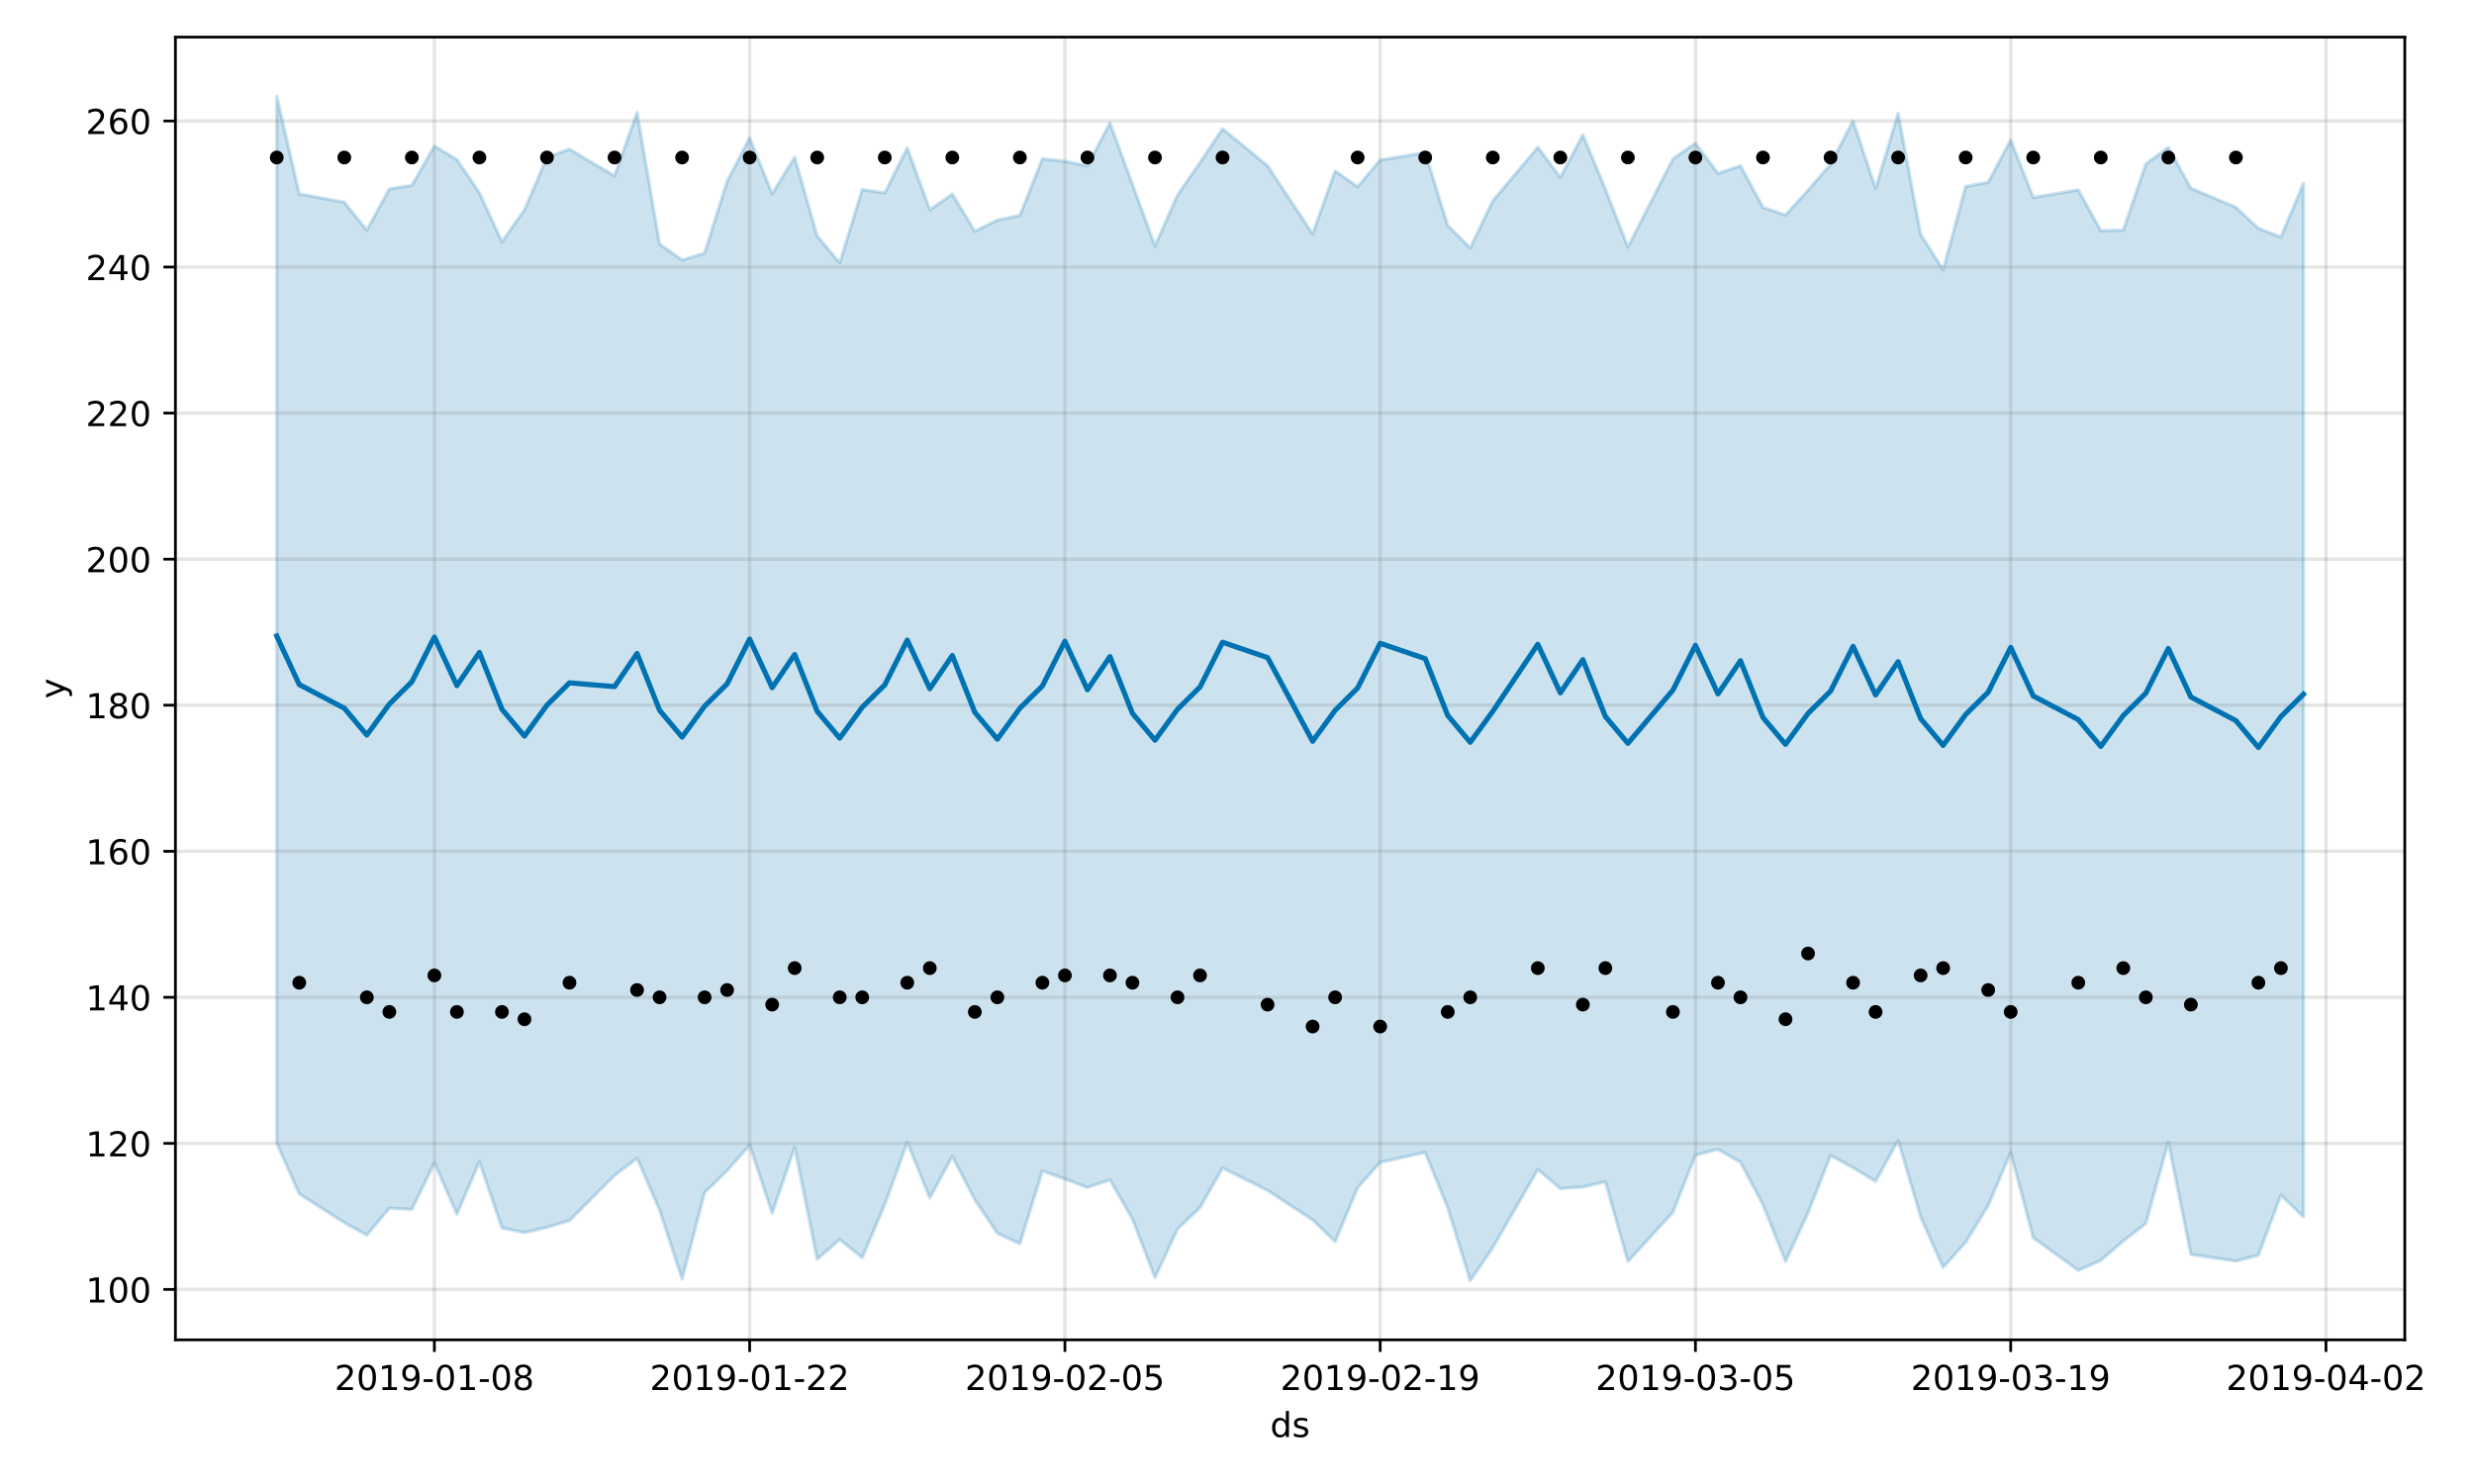 <?xml version="1.0" encoding="utf-8" standalone="no"?>
<!DOCTYPE svg PUBLIC "-//W3C//DTD SVG 1.1//EN"
  "http://www.w3.org/Graphics/SVG/1.1/DTD/svg11.dtd">
<!-- Created with matplotlib (https://matplotlib.org/) -->
<svg height="432pt" version="1.1" viewBox="0 0 720 432" width="720pt" xmlns="http://www.w3.org/2000/svg" xmlns:xlink="http://www.w3.org/1999/xlink">
 <defs>
  <style type="text/css">
*{stroke-linecap:butt;stroke-linejoin:round;}
  </style>
 </defs>
 <g id="figure_1">
  <g id="patch_1">
   <path d="M 0 432 
L 720 432 
L 720 0 
L 0 0 
z
" style="fill:#ffffff;"/>
  </g>
  <g id="axes_1">
   <g id="patch_2">
    <path d="M 51.05 390.04 
L 699.857 390.04 
L 699.857 10.8 
L 51.05 10.8 
z
" style="fill:#ffffff;"/>
   </g>
   <g id="PolyCollection_1">
    <defs>
     <path d="M 80.541 -403.962 
L 80.541 -99.168 
L 87.095 -84.451 
L 100.202 -76.072 
L 106.756 -72.419 
L 113.309 -80.285 
L 119.863 -79.907 
L 126.417 -93.474 
L 132.97 -78.55 
L 139.524 -93.78 
L 146.077 -74.546 
L 152.631 -73.187 
L 159.185 -74.69 
L 165.738 -76.687 
L 178.845 -89.813 
L 185.399 -94.827 
L 191.953 -79.759 
L 198.506 -59.654 
L 205.06 -84.808 
L 211.613 -91.224 
L 218.167 -98.591 
L 224.721 -78.808 
L 231.274 -97.997 
L 237.828 -65.408 
L 244.381 -71.165 
L 250.935 -65.868 
L 257.489 -81.336 
L 264.042 -99.432 
L 270.596 -83.25 
L 277.15 -95.363 
L 283.703 -82.756 
L 290.257 -72.989 
L 296.81 -69.946 
L 303.364 -91.086 
L 309.918 -88.796 
L 316.471 -86.327 
L 323.025 -88.531 
L 329.578 -77.1 
L 336.132 -60.055 
L 342.686 -74.218 
L 349.239 -80.454 
L 355.793 -91.984 
L 368.9 -85.441 
L 382.007 -76.882 
L 388.561 -70.555 
L 395.114 -86.263 
L 401.668 -93.64 
L 414.775 -96.514 
L 421.329 -80.386 
L 427.883 -59.198 
L 434.436 -68.787 
L 447.543 -91.528 
L 454.097 -86.005 
L 460.651 -86.438 
L 467.204 -88.001 
L 473.758 -64.759 
L 486.865 -79.094 
L 493.419 -95.724 
L 499.972 -97.396 
L 506.526 -93.662 
L 513.079 -81.267 
L 519.633 -64.823 
L 526.187 -78.883 
L 532.74 -95.646 
L 539.294 -92.065 
L 545.847 -88.114 
L 552.401 -100.022 
L 558.955 -77.736 
L 565.508 -63.012 
L 572.062 -70.386 
L 578.616 -81.051 
L 585.169 -96.502 
L 591.723 -71.684 
L 604.83 -62.159 
L 611.384 -65.085 
L 617.937 -70.723 
L 624.491 -75.841 
L 631.044 -99.514 
L 637.598 -66.829 
L 650.705 -64.88 
L 657.259 -66.618 
L 663.812 -84.11 
L 670.366 -77.74 
L 670.366 -378.647 
L 670.366 -378.647 
L 663.812 -363.01 
L 657.259 -365.519 
L 650.705 -371.675 
L 637.598 -377.195 
L 631.044 -389.095 
L 624.491 -384.264 
L 617.937 -365.011 
L 611.384 -364.835 
L 604.83 -376.739 
L 591.723 -374.517 
L 585.169 -391.241 
L 578.616 -378.937 
L 572.062 -377.711 
L 565.508 -353.419 
L 558.955 -363.827 
L 552.401 -399.007 
L 545.847 -377.116 
L 539.294 -396.852 
L 532.74 -384.152 
L 526.187 -376.617 
L 519.633 -369.39 
L 513.079 -371.641 
L 506.526 -383.72 
L 499.972 -381.524 
L 493.419 -390.324 
L 486.865 -385.749 
L 473.758 -360.099 
L 467.204 -376.952 
L 460.651 -392.727 
L 454.097 -380.344 
L 447.543 -389.137 
L 434.436 -373.552 
L 427.883 -359.835 
L 421.329 -366.346 
L 414.775 -387.569 
L 401.668 -385.412 
L 395.114 -377.639 
L 388.561 -382.233 
L 382.007 -363.917 
L 368.9 -383.727 
L 355.793 -394.528 
L 349.239 -384.685 
L 342.686 -375.232 
L 336.132 -360.417 
L 329.578 -378.342 
L 323.025 -396.214 
L 316.471 -383.691 
L 309.918 -385.045 
L 303.364 -385.781 
L 296.81 -369.29 
L 290.257 -367.953 
L 283.703 -364.665 
L 277.15 -375.507 
L 270.596 -370.914 
L 264.042 -388.968 
L 257.489 -375.845 
L 250.935 -376.834 
L 244.381 -355.49 
L 237.828 -363.288 
L 231.274 -386.226 
L 224.721 -375.605 
L 218.167 -391.874 
L 211.613 -379.199 
L 205.06 -358.334 
L 198.506 -356.283 
L 191.953 -360.991 
L 185.399 -399.267 
L 178.845 -380.792 
L 165.738 -388.564 
L 159.185 -386.184 
L 152.631 -370.927 
L 146.077 -361.585 
L 139.524 -375.9 
L 132.97 -385.542 
L 126.417 -389.494 
L 119.863 -378.03 
L 113.309 -377.026 
L 106.756 -365.001 
L 100.202 -373.123 
L 87.095 -375.561 
L 80.541 -403.962 
z
" id="m37acd3ebb0" style="stroke:#0072b2;stroke-opacity:0.2;"/>
    </defs>
    <g clip-path="url(#pb5cdceb9f0)">
     <use style="fill:#0072b2;fill-opacity:0.2;stroke:#0072b2;stroke-opacity:0.2;" x="0" xlink:href="#m37acd3ebb0" y="432"/>
    </g>
   </g>
   <g id="matplotlib.axis_1">
    <g id="xtick_1">
     <g id="line2d_1">
      <path clip-path="url(#pb5cdceb9f0)" d="M 126.417 390.04 
L 126.417 10.8 
" style="fill:none;stroke:#808080;stroke-linecap:square;stroke-opacity:0.2;"/>
     </g>
     <g id="line2d_2">
      <defs>
       <path d="M 0 0 
L 0 3.5 
" id="mddc5634200" style="stroke:#000000;stroke-width:0.8;"/>
      </defs>
      <g>
       <use style="stroke:#000000;stroke-width:0.8;" x="126.417" xlink:href="#mddc5634200" y="390.04"/>
      </g>
     </g>
     <g id="text_1">
      <!-- 2019-01-08 -->
      <defs>
       <path d="M 19.188 8.297 
L 53.609 8.297 
L 53.609 0 
L 7.328 0 
L 7.328 8.297 
Q 12.938 14.109 22.625 23.891 
Q 32.328 33.688 34.812 36.531 
Q 39.547 41.844 41.422 45.531 
Q 43.312 49.219 43.312 52.781 
Q 43.312 58.594 39.234 62.25 
Q 35.156 65.922 28.609 65.922 
Q 23.969 65.922 18.812 64.312 
Q 13.672 62.703 7.812 59.422 
L 7.812 69.391 
Q 13.766 71.781 18.938 73 
Q 24.125 74.219 28.422 74.219 
Q 39.75 74.219 46.484 68.547 
Q 53.219 62.891 53.219 53.422 
Q 53.219 48.922 51.531 44.891 
Q 49.859 40.875 45.406 35.406 
Q 44.188 33.984 37.641 27.219 
Q 31.109 20.453 19.188 8.297 
z
" id="DejaVuSans-50"/>
       <path d="M 31.781 66.406 
Q 24.172 66.406 20.328 58.906 
Q 16.5 51.422 16.5 36.375 
Q 16.5 21.391 20.328 13.891 
Q 24.172 6.391 31.781 6.391 
Q 39.453 6.391 43.281 13.891 
Q 47.125 21.391 47.125 36.375 
Q 47.125 51.422 43.281 58.906 
Q 39.453 66.406 31.781 66.406 
z
M 31.781 74.219 
Q 44.047 74.219 50.516 64.516 
Q 56.984 54.828 56.984 36.375 
Q 56.984 17.969 50.516 8.266 
Q 44.047 -1.422 31.781 -1.422 
Q 19.531 -1.422 13.062 8.266 
Q 6.594 17.969 6.594 36.375 
Q 6.594 54.828 13.062 64.516 
Q 19.531 74.219 31.781 74.219 
z
" id="DejaVuSans-48"/>
       <path d="M 12.406 8.297 
L 28.516 8.297 
L 28.516 63.922 
L 10.984 60.406 
L 10.984 69.391 
L 28.422 72.906 
L 38.281 72.906 
L 38.281 8.297 
L 54.391 8.297 
L 54.391 0 
L 12.406 0 
z
" id="DejaVuSans-49"/>
       <path d="M 10.984 1.516 
L 10.984 10.5 
Q 14.703 8.734 18.5 7.812 
Q 22.312 6.891 25.984 6.891 
Q 35.75 6.891 40.891 13.453 
Q 46.047 20.016 46.781 33.406 
Q 43.953 29.203 39.594 26.953 
Q 35.25 24.703 29.984 24.703 
Q 19.047 24.703 12.672 31.312 
Q 6.297 37.938 6.297 49.422 
Q 6.297 60.641 12.938 67.422 
Q 19.578 74.219 30.609 74.219 
Q 43.266 74.219 49.922 64.516 
Q 56.594 54.828 56.594 36.375 
Q 56.594 19.141 48.406 8.859 
Q 40.234 -1.422 26.422 -1.422 
Q 22.703 -1.422 18.891 -0.688 
Q 15.094 0.047 10.984 1.516 
z
M 30.609 32.422 
Q 37.25 32.422 41.125 36.953 
Q 45.016 41.5 45.016 49.422 
Q 45.016 57.281 41.125 61.844 
Q 37.25 66.406 30.609 66.406 
Q 23.969 66.406 20.094 61.844 
Q 16.219 57.281 16.219 49.422 
Q 16.219 41.5 20.094 36.953 
Q 23.969 32.422 30.609 32.422 
z
" id="DejaVuSans-57"/>
       <path d="M 4.891 31.391 
L 31.203 31.391 
L 31.203 23.391 
L 4.891 23.391 
z
" id="DejaVuSans-45"/>
       <path d="M 31.781 34.625 
Q 24.75 34.625 20.719 30.859 
Q 16.703 27.094 16.703 20.516 
Q 16.703 13.922 20.719 10.156 
Q 24.75 6.391 31.781 6.391 
Q 38.812 6.391 42.859 10.172 
Q 46.922 13.969 46.922 20.516 
Q 46.922 27.094 42.891 30.859 
Q 38.875 34.625 31.781 34.625 
z
M 21.922 38.812 
Q 15.578 40.375 12.031 44.719 
Q 8.5 49.078 8.5 55.328 
Q 8.5 64.062 14.719 69.141 
Q 20.953 74.219 31.781 74.219 
Q 42.672 74.219 48.875 69.141 
Q 55.078 64.062 55.078 55.328 
Q 55.078 49.078 51.531 44.719 
Q 48 40.375 41.703 38.812 
Q 48.828 37.156 52.797 32.312 
Q 56.781 27.484 56.781 20.516 
Q 56.781 9.906 50.312 4.234 
Q 43.844 -1.422 31.781 -1.422 
Q 19.734 -1.422 13.25 4.234 
Q 6.781 9.906 6.781 20.516 
Q 6.781 27.484 10.781 32.312 
Q 14.797 37.156 21.922 38.812 
z
M 18.312 54.391 
Q 18.312 48.734 21.844 45.562 
Q 25.391 42.391 31.781 42.391 
Q 38.141 42.391 41.719 45.562 
Q 45.312 48.734 45.312 54.391 
Q 45.312 60.062 41.719 63.234 
Q 38.141 66.406 31.781 66.406 
Q 25.391 66.406 21.844 63.234 
Q 18.312 60.062 18.312 54.391 
z
" id="DejaVuSans-56"/>
      </defs>
      <g transform="translate(97.359 404.638)scale(0.1 -0.1)">
       <use xlink:href="#DejaVuSans-50"/>
       <use x="63.623" xlink:href="#DejaVuSans-48"/>
       <use x="127.246" xlink:href="#DejaVuSans-49"/>
       <use x="190.869" xlink:href="#DejaVuSans-57"/>
       <use x="254.492" xlink:href="#DejaVuSans-45"/>
       <use x="290.576" xlink:href="#DejaVuSans-48"/>
       <use x="354.199" xlink:href="#DejaVuSans-49"/>
       <use x="417.822" xlink:href="#DejaVuSans-45"/>
       <use x="453.906" xlink:href="#DejaVuSans-48"/>
       <use x="517.529" xlink:href="#DejaVuSans-56"/>
      </g>
     </g>
    </g>
    <g id="xtick_2">
     <g id="line2d_3">
      <path clip-path="url(#pb5cdceb9f0)" d="M 218.167 390.04 
L 218.167 10.8 
" style="fill:none;stroke:#808080;stroke-linecap:square;stroke-opacity:0.2;"/>
     </g>
     <g id="line2d_4">
      <g>
       <use style="stroke:#000000;stroke-width:0.8;" x="218.167" xlink:href="#mddc5634200" y="390.04"/>
      </g>
     </g>
     <g id="text_2">
      <!-- 2019-01-22 -->
      <g transform="translate(189.109 404.638)scale(0.1 -0.1)">
       <use xlink:href="#DejaVuSans-50"/>
       <use x="63.623" xlink:href="#DejaVuSans-48"/>
       <use x="127.246" xlink:href="#DejaVuSans-49"/>
       <use x="190.869" xlink:href="#DejaVuSans-57"/>
       <use x="254.492" xlink:href="#DejaVuSans-45"/>
       <use x="290.576" xlink:href="#DejaVuSans-48"/>
       <use x="354.199" xlink:href="#DejaVuSans-49"/>
       <use x="417.822" xlink:href="#DejaVuSans-45"/>
       <use x="453.906" xlink:href="#DejaVuSans-50"/>
       <use x="517.529" xlink:href="#DejaVuSans-50"/>
      </g>
     </g>
    </g>
    <g id="xtick_3">
     <g id="line2d_5">
      <path clip-path="url(#pb5cdceb9f0)" d="M 309.918 390.04 
L 309.918 10.8 
" style="fill:none;stroke:#808080;stroke-linecap:square;stroke-opacity:0.2;"/>
     </g>
     <g id="line2d_6">
      <g>
       <use style="stroke:#000000;stroke-width:0.8;" x="309.918" xlink:href="#mddc5634200" y="390.04"/>
      </g>
     </g>
     <g id="text_3">
      <!-- 2019-02-05 -->
      <defs>
       <path d="M 10.797 72.906 
L 49.516 72.906 
L 49.516 64.594 
L 19.828 64.594 
L 19.828 46.734 
Q 21.969 47.469 24.109 47.828 
Q 26.266 48.188 28.422 48.188 
Q 40.625 48.188 47.75 41.5 
Q 54.891 34.812 54.891 23.391 
Q 54.891 11.625 47.562 5.094 
Q 40.234 -1.422 26.906 -1.422 
Q 22.312 -1.422 17.547 -0.641 
Q 12.797 0.141 7.719 1.703 
L 7.719 11.625 
Q 12.109 9.234 16.797 8.062 
Q 21.484 6.891 26.703 6.891 
Q 35.156 6.891 40.078 11.328 
Q 45.016 15.766 45.016 23.391 
Q 45.016 31 40.078 35.438 
Q 35.156 39.891 26.703 39.891 
Q 22.75 39.891 18.812 39.016 
Q 14.891 38.141 10.797 36.281 
z
" id="DejaVuSans-53"/>
      </defs>
      <g transform="translate(280.86 404.638)scale(0.1 -0.1)">
       <use xlink:href="#DejaVuSans-50"/>
       <use x="63.623" xlink:href="#DejaVuSans-48"/>
       <use x="127.246" xlink:href="#DejaVuSans-49"/>
       <use x="190.869" xlink:href="#DejaVuSans-57"/>
       <use x="254.492" xlink:href="#DejaVuSans-45"/>
       <use x="290.576" xlink:href="#DejaVuSans-48"/>
       <use x="354.199" xlink:href="#DejaVuSans-50"/>
       <use x="417.822" xlink:href="#DejaVuSans-45"/>
       <use x="453.906" xlink:href="#DejaVuSans-48"/>
       <use x="517.529" xlink:href="#DejaVuSans-53"/>
      </g>
     </g>
    </g>
    <g id="xtick_4">
     <g id="line2d_7">
      <path clip-path="url(#pb5cdceb9f0)" d="M 401.668 390.04 
L 401.668 10.8 
" style="fill:none;stroke:#808080;stroke-linecap:square;stroke-opacity:0.2;"/>
     </g>
     <g id="line2d_8">
      <g>
       <use style="stroke:#000000;stroke-width:0.8;" x="401.668" xlink:href="#mddc5634200" y="390.04"/>
      </g>
     </g>
     <g id="text_4">
      <!-- 2019-02-19 -->
      <g transform="translate(372.61 404.638)scale(0.1 -0.1)">
       <use xlink:href="#DejaVuSans-50"/>
       <use x="63.623" xlink:href="#DejaVuSans-48"/>
       <use x="127.246" xlink:href="#DejaVuSans-49"/>
       <use x="190.869" xlink:href="#DejaVuSans-57"/>
       <use x="254.492" xlink:href="#DejaVuSans-45"/>
       <use x="290.576" xlink:href="#DejaVuSans-48"/>
       <use x="354.199" xlink:href="#DejaVuSans-50"/>
       <use x="417.822" xlink:href="#DejaVuSans-45"/>
       <use x="453.906" xlink:href="#DejaVuSans-49"/>
       <use x="517.529" xlink:href="#DejaVuSans-57"/>
      </g>
     </g>
    </g>
    <g id="xtick_5">
     <g id="line2d_9">
      <path clip-path="url(#pb5cdceb9f0)" d="M 493.419 390.04 
L 493.419 10.8 
" style="fill:none;stroke:#808080;stroke-linecap:square;stroke-opacity:0.2;"/>
     </g>
     <g id="line2d_10">
      <g>
       <use style="stroke:#000000;stroke-width:0.8;" x="493.419" xlink:href="#mddc5634200" y="390.04"/>
      </g>
     </g>
     <g id="text_5">
      <!-- 2019-03-05 -->
      <defs>
       <path d="M 40.578 39.312 
Q 47.656 37.797 51.625 33 
Q 55.609 28.219 55.609 21.188 
Q 55.609 10.406 48.188 4.484 
Q 40.766 -1.422 27.094 -1.422 
Q 22.516 -1.422 17.656 -0.516 
Q 12.797 0.391 7.625 2.203 
L 7.625 11.719 
Q 11.719 9.328 16.594 8.109 
Q 21.484 6.891 26.812 6.891 
Q 36.078 6.891 40.938 10.547 
Q 45.797 14.203 45.797 21.188 
Q 45.797 27.641 41.281 31.266 
Q 36.766 34.906 28.719 34.906 
L 20.219 34.906 
L 20.219 43.016 
L 29.109 43.016 
Q 36.375 43.016 40.234 45.922 
Q 44.094 48.828 44.094 54.297 
Q 44.094 59.906 40.109 62.906 
Q 36.141 65.922 28.719 65.922 
Q 24.656 65.922 20.016 65.031 
Q 15.375 64.156 9.812 62.312 
L 9.812 71.094 
Q 15.438 72.656 20.344 73.438 
Q 25.25 74.219 29.594 74.219 
Q 40.828 74.219 47.359 69.109 
Q 53.906 64.016 53.906 55.328 
Q 53.906 49.266 50.438 45.094 
Q 46.969 40.922 40.578 39.312 
z
" id="DejaVuSans-51"/>
      </defs>
      <g transform="translate(464.361 404.638)scale(0.1 -0.1)">
       <use xlink:href="#DejaVuSans-50"/>
       <use x="63.623" xlink:href="#DejaVuSans-48"/>
       <use x="127.246" xlink:href="#DejaVuSans-49"/>
       <use x="190.869" xlink:href="#DejaVuSans-57"/>
       <use x="254.492" xlink:href="#DejaVuSans-45"/>
       <use x="290.576" xlink:href="#DejaVuSans-48"/>
       <use x="354.199" xlink:href="#DejaVuSans-51"/>
       <use x="417.822" xlink:href="#DejaVuSans-45"/>
       <use x="453.906" xlink:href="#DejaVuSans-48"/>
       <use x="517.529" xlink:href="#DejaVuSans-53"/>
      </g>
     </g>
    </g>
    <g id="xtick_6">
     <g id="line2d_11">
      <path clip-path="url(#pb5cdceb9f0)" d="M 585.169 390.04 
L 585.169 10.8 
" style="fill:none;stroke:#808080;stroke-linecap:square;stroke-opacity:0.2;"/>
     </g>
     <g id="line2d_12">
      <g>
       <use style="stroke:#000000;stroke-width:0.8;" x="585.169" xlink:href="#mddc5634200" y="390.04"/>
      </g>
     </g>
     <g id="text_6">
      <!-- 2019-03-19 -->
      <g transform="translate(556.111 404.638)scale(0.1 -0.1)">
       <use xlink:href="#DejaVuSans-50"/>
       <use x="63.623" xlink:href="#DejaVuSans-48"/>
       <use x="127.246" xlink:href="#DejaVuSans-49"/>
       <use x="190.869" xlink:href="#DejaVuSans-57"/>
       <use x="254.492" xlink:href="#DejaVuSans-45"/>
       <use x="290.576" xlink:href="#DejaVuSans-48"/>
       <use x="354.199" xlink:href="#DejaVuSans-51"/>
       <use x="417.822" xlink:href="#DejaVuSans-45"/>
       <use x="453.906" xlink:href="#DejaVuSans-49"/>
       <use x="517.529" xlink:href="#DejaVuSans-57"/>
      </g>
     </g>
    </g>
    <g id="xtick_7">
     <g id="line2d_13">
      <path clip-path="url(#pb5cdceb9f0)" d="M 676.92 390.04 
L 676.92 10.8 
" style="fill:none;stroke:#808080;stroke-linecap:square;stroke-opacity:0.2;"/>
     </g>
     <g id="line2d_14">
      <g>
       <use style="stroke:#000000;stroke-width:0.8;" x="676.92" xlink:href="#mddc5634200" y="390.04"/>
      </g>
     </g>
     <g id="text_7">
      <!-- 2019-04-02 -->
      <defs>
       <path d="M 37.797 64.312 
L 12.891 25.391 
L 37.797 25.391 
z
M 35.203 72.906 
L 47.609 72.906 
L 47.609 25.391 
L 58.016 25.391 
L 58.016 17.188 
L 47.609 17.188 
L 47.609 0 
L 37.797 0 
L 37.797 17.188 
L 4.891 17.188 
L 4.891 26.703 
z
" id="DejaVuSans-52"/>
      </defs>
      <g transform="translate(647.862 404.638)scale(0.1 -0.1)">
       <use xlink:href="#DejaVuSans-50"/>
       <use x="63.623" xlink:href="#DejaVuSans-48"/>
       <use x="127.246" xlink:href="#DejaVuSans-49"/>
       <use x="190.869" xlink:href="#DejaVuSans-57"/>
       <use x="254.492" xlink:href="#DejaVuSans-45"/>
       <use x="290.576" xlink:href="#DejaVuSans-48"/>
       <use x="354.199" xlink:href="#DejaVuSans-52"/>
       <use x="417.822" xlink:href="#DejaVuSans-45"/>
       <use x="453.906" xlink:href="#DejaVuSans-48"/>
       <use x="517.529" xlink:href="#DejaVuSans-50"/>
      </g>
     </g>
    </g>
    <g id="text_8">
     <!-- ds -->
     <defs>
      <path d="M 45.406 46.391 
L 45.406 75.984 
L 54.391 75.984 
L 54.391 0 
L 45.406 0 
L 45.406 8.203 
Q 42.578 3.328 38.25 0.953 
Q 33.938 -1.422 27.875 -1.422 
Q 17.969 -1.422 11.734 6.484 
Q 5.516 14.406 5.516 27.297 
Q 5.516 40.188 11.734 48.094 
Q 17.969 56 27.875 56 
Q 33.938 56 38.25 53.625 
Q 42.578 51.266 45.406 46.391 
z
M 14.797 27.297 
Q 14.797 17.391 18.875 11.75 
Q 22.953 6.109 30.078 6.109 
Q 37.203 6.109 41.297 11.75 
Q 45.406 17.391 45.406 27.297 
Q 45.406 37.203 41.297 42.844 
Q 37.203 48.484 30.078 48.484 
Q 22.953 48.484 18.875 42.844 
Q 14.797 37.203 14.797 27.297 
z
" id="DejaVuSans-100"/>
      <path d="M 44.281 53.078 
L 44.281 44.578 
Q 40.484 46.531 36.375 47.5 
Q 32.281 48.484 27.875 48.484 
Q 21.188 48.484 17.844 46.438 
Q 14.5 44.391 14.5 40.281 
Q 14.5 37.156 16.891 35.375 
Q 19.281 33.594 26.516 31.984 
L 29.594 31.297 
Q 39.156 29.25 43.188 25.516 
Q 47.219 21.781 47.219 15.094 
Q 47.219 7.469 41.188 3.016 
Q 35.156 -1.422 24.609 -1.422 
Q 20.219 -1.422 15.453 -0.562 
Q 10.688 0.297 5.422 2 
L 5.422 11.281 
Q 10.406 8.688 15.234 7.391 
Q 20.062 6.109 24.812 6.109 
Q 31.156 6.109 34.562 8.281 
Q 37.984 10.453 37.984 14.406 
Q 37.984 18.062 35.516 20.016 
Q 33.062 21.969 24.703 23.781 
L 21.578 24.516 
Q 13.234 26.266 9.516 29.906 
Q 5.812 33.547 5.812 39.891 
Q 5.812 47.609 11.281 51.797 
Q 16.75 56 26.812 56 
Q 31.781 56 36.172 55.266 
Q 40.578 54.547 44.281 53.078 
z
" id="DejaVuSans-115"/>
     </defs>
     <g transform="translate(369.675 418.317)scale(0.1 -0.1)">
      <use xlink:href="#DejaVuSans-100"/>
      <use x="63.477" xlink:href="#DejaVuSans-115"/>
     </g>
    </g>
   </g>
   <g id="matplotlib.axis_2">
    <g id="ytick_1">
     <g id="line2d_15">
      <path clip-path="url(#pb5cdceb9f0)" d="M 51.05 375.361 
L 699.857 375.361 
" style="fill:none;stroke:#808080;stroke-linecap:square;stroke-opacity:0.2;"/>
     </g>
     <g id="line2d_16">
      <defs>
       <path d="M 0 0 
L -3.5 0 
" id="m5a0319ba1a" style="stroke:#000000;stroke-width:0.8;"/>
      </defs>
      <g>
       <use style="stroke:#000000;stroke-width:0.8;" x="51.05" xlink:href="#m5a0319ba1a" y="375.361"/>
      </g>
     </g>
     <g id="text_9">
      <!-- 100 -->
      <g transform="translate(24.962 379.16)scale(0.1 -0.1)">
       <use xlink:href="#DejaVuSans-49"/>
       <use x="63.623" xlink:href="#DejaVuSans-48"/>
       <use x="127.246" xlink:href="#DejaVuSans-48"/>
      </g>
     </g>
    </g>
    <g id="ytick_2">
     <g id="line2d_17">
      <path clip-path="url(#pb5cdceb9f0)" d="M 51.05 332.843 
L 699.857 332.843 
" style="fill:none;stroke:#808080;stroke-linecap:square;stroke-opacity:0.2;"/>
     </g>
     <g id="line2d_18">
      <g>
       <use style="stroke:#000000;stroke-width:0.8;" x="51.05" xlink:href="#m5a0319ba1a" y="332.843"/>
      </g>
     </g>
     <g id="text_10">
      <!-- 120 -->
      <g transform="translate(24.962 336.642)scale(0.1 -0.1)">
       <use xlink:href="#DejaVuSans-49"/>
       <use x="63.623" xlink:href="#DejaVuSans-50"/>
       <use x="127.246" xlink:href="#DejaVuSans-48"/>
      </g>
     </g>
    </g>
    <g id="ytick_3">
     <g id="line2d_19">
      <path clip-path="url(#pb5cdceb9f0)" d="M 51.05 290.326 
L 699.857 290.326 
" style="fill:none;stroke:#808080;stroke-linecap:square;stroke-opacity:0.2;"/>
     </g>
     <g id="line2d_20">
      <g>
       <use style="stroke:#000000;stroke-width:0.8;" x="51.05" xlink:href="#m5a0319ba1a" y="290.326"/>
      </g>
     </g>
     <g id="text_11">
      <!-- 140 -->
      <g transform="translate(24.962 294.125)scale(0.1 -0.1)">
       <use xlink:href="#DejaVuSans-49"/>
       <use x="63.623" xlink:href="#DejaVuSans-52"/>
       <use x="127.246" xlink:href="#DejaVuSans-48"/>
      </g>
     </g>
    </g>
    <g id="ytick_4">
     <g id="line2d_21">
      <path clip-path="url(#pb5cdceb9f0)" d="M 51.05 247.808 
L 699.857 247.808 
" style="fill:none;stroke:#808080;stroke-linecap:square;stroke-opacity:0.2;"/>
     </g>
     <g id="line2d_22">
      <g>
       <use style="stroke:#000000;stroke-width:0.8;" x="51.05" xlink:href="#m5a0319ba1a" y="247.808"/>
      </g>
     </g>
     <g id="text_12">
      <!-- 160 -->
      <defs>
       <path d="M 33.016 40.375 
Q 26.375 40.375 22.484 35.828 
Q 18.609 31.297 18.609 23.391 
Q 18.609 15.531 22.484 10.953 
Q 26.375 6.391 33.016 6.391 
Q 39.656 6.391 43.531 10.953 
Q 47.406 15.531 47.406 23.391 
Q 47.406 31.297 43.531 35.828 
Q 39.656 40.375 33.016 40.375 
z
M 52.594 71.297 
L 52.594 62.312 
Q 48.875 64.062 45.094 64.984 
Q 41.312 65.922 37.594 65.922 
Q 27.828 65.922 22.672 59.328 
Q 17.531 52.734 16.797 39.406 
Q 19.672 43.656 24.016 45.922 
Q 28.375 48.188 33.594 48.188 
Q 44.578 48.188 50.953 41.516 
Q 57.328 34.859 57.328 23.391 
Q 57.328 12.156 50.688 5.359 
Q 44.047 -1.422 33.016 -1.422 
Q 20.359 -1.422 13.672 8.266 
Q 6.984 17.969 6.984 36.375 
Q 6.984 53.656 15.188 63.938 
Q 23.391 74.219 37.203 74.219 
Q 40.922 74.219 44.703 73.484 
Q 48.484 72.75 52.594 71.297 
z
" id="DejaVuSans-54"/>
      </defs>
      <g transform="translate(24.962 251.607)scale(0.1 -0.1)">
       <use xlink:href="#DejaVuSans-49"/>
       <use x="63.623" xlink:href="#DejaVuSans-54"/>
       <use x="127.246" xlink:href="#DejaVuSans-48"/>
      </g>
     </g>
    </g>
    <g id="ytick_5">
     <g id="line2d_23">
      <path clip-path="url(#pb5cdceb9f0)" d="M 51.05 205.29 
L 699.857 205.29 
" style="fill:none;stroke:#808080;stroke-linecap:square;stroke-opacity:0.2;"/>
     </g>
     <g id="line2d_24">
      <g>
       <use style="stroke:#000000;stroke-width:0.8;" x="51.05" xlink:href="#m5a0319ba1a" y="205.29"/>
      </g>
     </g>
     <g id="text_13">
      <!-- 180 -->
      <g transform="translate(24.962 209.09)scale(0.1 -0.1)">
       <use xlink:href="#DejaVuSans-49"/>
       <use x="63.623" xlink:href="#DejaVuSans-56"/>
       <use x="127.246" xlink:href="#DejaVuSans-48"/>
      </g>
     </g>
    </g>
    <g id="ytick_6">
     <g id="line2d_25">
      <path clip-path="url(#pb5cdceb9f0)" d="M 51.05 162.773 
L 699.857 162.773 
" style="fill:none;stroke:#808080;stroke-linecap:square;stroke-opacity:0.2;"/>
     </g>
     <g id="line2d_26">
      <g>
       <use style="stroke:#000000;stroke-width:0.8;" x="51.05" xlink:href="#m5a0319ba1a" y="162.773"/>
      </g>
     </g>
     <g id="text_14">
      <!-- 200 -->
      <g transform="translate(24.962 166.572)scale(0.1 -0.1)">
       <use xlink:href="#DejaVuSans-50"/>
       <use x="63.623" xlink:href="#DejaVuSans-48"/>
       <use x="127.246" xlink:href="#DejaVuSans-48"/>
      </g>
     </g>
    </g>
    <g id="ytick_7">
     <g id="line2d_27">
      <path clip-path="url(#pb5cdceb9f0)" d="M 51.05 120.255 
L 699.857 120.255 
" style="fill:none;stroke:#808080;stroke-linecap:square;stroke-opacity:0.2;"/>
     </g>
     <g id="line2d_28">
      <g>
       <use style="stroke:#000000;stroke-width:0.8;" x="51.05" xlink:href="#m5a0319ba1a" y="120.255"/>
      </g>
     </g>
     <g id="text_15">
      <!-- 220 -->
      <g transform="translate(24.962 124.055)scale(0.1 -0.1)">
       <use xlink:href="#DejaVuSans-50"/>
       <use x="63.623" xlink:href="#DejaVuSans-50"/>
       <use x="127.246" xlink:href="#DejaVuSans-48"/>
      </g>
     </g>
    </g>
    <g id="ytick_8">
     <g id="line2d_29">
      <path clip-path="url(#pb5cdceb9f0)" d="M 51.05 77.738 
L 699.857 77.738 
" style="fill:none;stroke:#808080;stroke-linecap:square;stroke-opacity:0.2;"/>
     </g>
     <g id="line2d_30">
      <g>
       <use style="stroke:#000000;stroke-width:0.8;" x="51.05" xlink:href="#m5a0319ba1a" y="77.738"/>
      </g>
     </g>
     <g id="text_16">
      <!-- 240 -->
      <g transform="translate(24.962 81.537)scale(0.1 -0.1)">
       <use xlink:href="#DejaVuSans-50"/>
       <use x="63.623" xlink:href="#DejaVuSans-52"/>
       <use x="127.246" xlink:href="#DejaVuSans-48"/>
      </g>
     </g>
    </g>
    <g id="ytick_9">
     <g id="line2d_31">
      <path clip-path="url(#pb5cdceb9f0)" d="M 51.05 35.22 
L 699.857 35.22 
" style="fill:none;stroke:#808080;stroke-linecap:square;stroke-opacity:0.2;"/>
     </g>
     <g id="line2d_32">
      <g>
       <use style="stroke:#000000;stroke-width:0.8;" x="51.05" xlink:href="#m5a0319ba1a" y="35.22"/>
      </g>
     </g>
     <g id="text_17">
      <!-- 260 -->
      <g transform="translate(24.962 39.02)scale(0.1 -0.1)">
       <use xlink:href="#DejaVuSans-50"/>
       <use x="63.623" xlink:href="#DejaVuSans-54"/>
       <use x="127.246" xlink:href="#DejaVuSans-48"/>
      </g>
     </g>
    </g>
    <g id="text_18">
     <!-- y -->
     <defs>
      <path d="M 32.172 -5.078 
Q 28.375 -14.844 24.75 -17.812 
Q 21.141 -20.797 15.094 -20.797 
L 7.906 -20.797 
L 7.906 -13.281 
L 13.188 -13.281 
Q 16.891 -13.281 18.938 -11.516 
Q 21 -9.766 23.484 -3.219 
L 25.094 0.875 
L 2.984 54.688 
L 12.5 54.688 
L 29.594 11.922 
L 46.688 54.688 
L 56.203 54.688 
z
" id="DejaVuSans-121"/>
     </defs>
     <g transform="translate(18.883 203.379)rotate(-90)scale(0.1 -0.1)">
      <use xlink:href="#DejaVuSans-121"/>
     </g>
    </g>
   </g>
   <g id="line2d_33">
    <defs>
     <path d="M 0 1.5 
C 0.398 1.5 0.779 1.342 1.061 1.061 
C 1.342 0.779 1.5 0.398 1.5 0 
C 1.5 -0.398 1.342 -0.779 1.061 -1.061 
C 0.779 -1.342 0.398 -1.5 0 -1.5 
C -0.398 -1.5 -0.779 -1.342 -1.061 -1.061 
C -1.342 -0.779 -1.5 -0.398 -1.5 0 
C -1.5 0.398 -1.342 0.779 -1.061 1.061 
C -0.779 1.342 -0.398 1.5 0 1.5 
z
" id="m74a657c400" style="stroke:#000000;"/>
    </defs>
    <g clip-path="url(#pb5cdceb9f0)">
     <use style="stroke:#000000;" x="80.541" xlink:href="#m74a657c400" y="45.85"/>
     <use style="stroke:#000000;" x="87.095" xlink:href="#m74a657c400" y="286.074"/>
     <use style="stroke:#000000;" x="100.202" xlink:href="#m74a657c400" y="45.85"/>
     <use style="stroke:#000000;" x="106.756" xlink:href="#m74a657c400" y="290.326"/>
     <use style="stroke:#000000;" x="113.309" xlink:href="#m74a657c400" y="294.577"/>
     <use style="stroke:#000000;" x="119.863" xlink:href="#m74a657c400" y="45.85"/>
     <use style="stroke:#000000;" x="126.417" xlink:href="#m74a657c400" y="283.948"/>
     <use style="stroke:#000000;" x="132.97" xlink:href="#m74a657c400" y="294.577"/>
     <use style="stroke:#000000;" x="139.524" xlink:href="#m74a657c400" y="45.85"/>
     <use style="stroke:#000000;" x="146.077" xlink:href="#m74a657c400" y="294.577"/>
     <use style="stroke:#000000;" x="152.631" xlink:href="#m74a657c400" y="296.703"/>
     <use style="stroke:#000000;" x="159.185" xlink:href="#m74a657c400" y="45.85"/>
     <use style="stroke:#000000;" x="165.738" xlink:href="#m74a657c400" y="286.074"/>
     <use style="stroke:#000000;" x="178.845" xlink:href="#m74a657c400" y="45.85"/>
     <use style="stroke:#000000;" x="185.399" xlink:href="#m74a657c400" y="288.2"/>
     <use style="stroke:#000000;" x="191.953" xlink:href="#m74a657c400" y="290.326"/>
     <use style="stroke:#000000;" x="198.506" xlink:href="#m74a657c400" y="45.85"/>
     <use style="stroke:#000000;" x="205.06" xlink:href="#m74a657c400" y="290.326"/>
     <use style="stroke:#000000;" x="211.613" xlink:href="#m74a657c400" y="288.2"/>
     <use style="stroke:#000000;" x="218.167" xlink:href="#m74a657c400" y="45.85"/>
     <use style="stroke:#000000;" x="224.721" xlink:href="#m74a657c400" y="292.451"/>
     <use style="stroke:#000000;" x="231.274" xlink:href="#m74a657c400" y="281.822"/>
     <use style="stroke:#000000;" x="237.828" xlink:href="#m74a657c400" y="45.85"/>
     <use style="stroke:#000000;" x="244.381" xlink:href="#m74a657c400" y="290.326"/>
     <use style="stroke:#000000;" x="250.935" xlink:href="#m74a657c400" y="290.326"/>
     <use style="stroke:#000000;" x="257.489" xlink:href="#m74a657c400" y="45.85"/>
     <use style="stroke:#000000;" x="264.042" xlink:href="#m74a657c400" y="286.074"/>
     <use style="stroke:#000000;" x="270.596" xlink:href="#m74a657c400" y="281.822"/>
     <use style="stroke:#000000;" x="277.15" xlink:href="#m74a657c400" y="45.85"/>
     <use style="stroke:#000000;" x="283.703" xlink:href="#m74a657c400" y="294.577"/>
     <use style="stroke:#000000;" x="290.257" xlink:href="#m74a657c400" y="290.326"/>
     <use style="stroke:#000000;" x="296.81" xlink:href="#m74a657c400" y="45.85"/>
     <use style="stroke:#000000;" x="303.364" xlink:href="#m74a657c400" y="286.074"/>
     <use style="stroke:#000000;" x="309.918" xlink:href="#m74a657c400" y="283.948"/>
     <use style="stroke:#000000;" x="316.471" xlink:href="#m74a657c400" y="45.85"/>
     <use style="stroke:#000000;" x="323.025" xlink:href="#m74a657c400" y="283.948"/>
     <use style="stroke:#000000;" x="329.578" xlink:href="#m74a657c400" y="286.074"/>
     <use style="stroke:#000000;" x="336.132" xlink:href="#m74a657c400" y="45.85"/>
     <use style="stroke:#000000;" x="342.686" xlink:href="#m74a657c400" y="290.326"/>
     <use style="stroke:#000000;" x="349.239" xlink:href="#m74a657c400" y="283.948"/>
     <use style="stroke:#000000;" x="355.793" xlink:href="#m74a657c400" y="45.85"/>
     <use style="stroke:#000000;" x="368.9" xlink:href="#m74a657c400" y="292.451"/>
     <use style="stroke:#000000;" x="382.007" xlink:href="#m74a657c400" y="298.829"/>
     <use style="stroke:#000000;" x="388.561" xlink:href="#m74a657c400" y="290.326"/>
     <use style="stroke:#000000;" x="395.114" xlink:href="#m74a657c400" y="45.85"/>
     <use style="stroke:#000000;" x="401.668" xlink:href="#m74a657c400" y="298.829"/>
     <use style="stroke:#000000;" x="414.775" xlink:href="#m74a657c400" y="45.85"/>
     <use style="stroke:#000000;" x="421.329" xlink:href="#m74a657c400" y="294.577"/>
     <use style="stroke:#000000;" x="427.883" xlink:href="#m74a657c400" y="290.326"/>
     <use style="stroke:#000000;" x="434.436" xlink:href="#m74a657c400" y="45.85"/>
     <use style="stroke:#000000;" x="447.543" xlink:href="#m74a657c400" y="281.822"/>
     <use style="stroke:#000000;" x="454.097" xlink:href="#m74a657c400" y="45.85"/>
     <use style="stroke:#000000;" x="460.651" xlink:href="#m74a657c400" y="292.451"/>
     <use style="stroke:#000000;" x="467.204" xlink:href="#m74a657c400" y="281.822"/>
     <use style="stroke:#000000;" x="473.758" xlink:href="#m74a657c400" y="45.85"/>
     <use style="stroke:#000000;" x="486.865" xlink:href="#m74a657c400" y="294.577"/>
     <use style="stroke:#000000;" x="493.419" xlink:href="#m74a657c400" y="45.85"/>
     <use style="stroke:#000000;" x="499.972" xlink:href="#m74a657c400" y="286.074"/>
     <use style="stroke:#000000;" x="506.526" xlink:href="#m74a657c400" y="290.326"/>
     <use style="stroke:#000000;" x="513.079" xlink:href="#m74a657c400" y="45.85"/>
     <use style="stroke:#000000;" x="519.633" xlink:href="#m74a657c400" y="296.703"/>
     <use style="stroke:#000000;" x="526.187" xlink:href="#m74a657c400" y="277.57"/>
     <use style="stroke:#000000;" x="532.74" xlink:href="#m74a657c400" y="45.85"/>
     <use style="stroke:#000000;" x="539.294" xlink:href="#m74a657c400" y="286.074"/>
     <use style="stroke:#000000;" x="545.847" xlink:href="#m74a657c400" y="294.577"/>
     <use style="stroke:#000000;" x="552.401" xlink:href="#m74a657c400" y="45.85"/>
     <use style="stroke:#000000;" x="558.955" xlink:href="#m74a657c400" y="283.948"/>
     <use style="stroke:#000000;" x="565.508" xlink:href="#m74a657c400" y="281.822"/>
     <use style="stroke:#000000;" x="572.062" xlink:href="#m74a657c400" y="45.85"/>
     <use style="stroke:#000000;" x="578.616" xlink:href="#m74a657c400" y="288.2"/>
     <use style="stroke:#000000;" x="585.169" xlink:href="#m74a657c400" y="294.577"/>
     <use style="stroke:#000000;" x="591.723" xlink:href="#m74a657c400" y="45.85"/>
     <use style="stroke:#000000;" x="604.83" xlink:href="#m74a657c400" y="286.074"/>
     <use style="stroke:#000000;" x="611.384" xlink:href="#m74a657c400" y="45.85"/>
     <use style="stroke:#000000;" x="617.937" xlink:href="#m74a657c400" y="281.822"/>
     <use style="stroke:#000000;" x="624.491" xlink:href="#m74a657c400" y="290.326"/>
     <use style="stroke:#000000;" x="631.044" xlink:href="#m74a657c400" y="45.85"/>
     <use style="stroke:#000000;" x="637.598" xlink:href="#m74a657c400" y="292.451"/>
     <use style="stroke:#000000;" x="650.705" xlink:href="#m74a657c400" y="45.85"/>
     <use style="stroke:#000000;" x="657.259" xlink:href="#m74a657c400" y="286.074"/>
     <use style="stroke:#000000;" x="663.812" xlink:href="#m74a657c400" y="281.822"/>
    </g>
   </g>
   <g id="line2d_34">
    <path clip-path="url(#pb5cdceb9f0)" d="M 80.541 185.15 
L 87.095 199.279 
L 100.202 206.16 
L 106.756 213.969 
L 113.309 204.969 
L 119.863 198.476 
L 126.417 185.451 
L 132.97 199.581 
L 139.524 189.925 
L 146.077 206.462 
L 152.631 214.271 
L 159.185 205.271 
L 165.738 198.778 
L 178.845 199.882 
L 185.399 190.226 
L 191.953 206.763 
L 198.506 214.573 
L 205.06 205.572 
L 211.613 199.079 
L 218.167 186.054 
L 224.721 200.184 
L 231.274 190.528 
L 237.828 207.065 
L 244.381 214.874 
L 250.935 205.874 
L 257.489 199.381 
L 264.042 186.356 
L 270.596 200.485 
L 277.15 190.829 
L 283.703 207.366 
L 290.257 215.176 
L 296.81 206.175 
L 303.364 199.682 
L 309.918 186.657 
L 316.471 200.787 
L 323.025 191.131 
L 329.578 207.668 
L 336.132 215.477 
L 342.686 206.477 
L 349.239 199.984 
L 355.793 186.959 
L 368.9 191.432 
L 382.007 215.779 
L 388.561 206.778 
L 395.114 200.285 
L 401.668 187.26 
L 414.775 191.734 
L 421.329 208.271 
L 427.883 216.08 
L 434.436 207.08 
L 447.543 187.562 
L 454.097 201.692 
L 460.651 192.035 
L 467.204 208.572 
L 473.758 216.382 
L 486.865 200.888 
L 493.419 187.863 
L 499.972 201.993 
L 506.526 192.337 
L 513.079 208.874 
L 519.633 216.683 
L 526.187 207.683 
L 532.74 201.19 
L 539.294 188.165 
L 545.847 202.295 
L 552.401 192.638 
L 558.955 209.175 
L 565.508 216.985 
L 572.062 207.985 
L 578.616 201.492 
L 585.169 188.466 
L 591.723 202.596 
L 604.83 209.477 
L 611.384 217.286 
L 617.937 208.286 
L 624.491 201.793 
L 631.044 188.768 
L 637.598 202.898 
L 650.705 209.778 
L 657.259 217.588 
L 663.812 208.588 
L 670.366 202.095 
" style="fill:none;stroke:#0072b2;stroke-linecap:square;stroke-width:1.5;"/>
   </g>
   <g id="patch_3">
    <path d="M 51.05 390.04 
L 51.05 10.8 
" style="fill:none;stroke:#000000;stroke-linecap:square;stroke-linejoin:miter;stroke-width:0.8;"/>
   </g>
   <g id="patch_4">
    <path d="M 699.857 390.04 
L 699.857 10.8 
" style="fill:none;stroke:#000000;stroke-linecap:square;stroke-linejoin:miter;stroke-width:0.8;"/>
   </g>
   <g id="patch_5">
    <path d="M 51.05 390.04 
L 699.857 390.04 
" style="fill:none;stroke:#000000;stroke-linecap:square;stroke-linejoin:miter;stroke-width:0.8;"/>
   </g>
   <g id="patch_6">
    <path d="M 51.05 10.8 
L 699.857 10.8 
" style="fill:none;stroke:#000000;stroke-linecap:square;stroke-linejoin:miter;stroke-width:0.8;"/>
   </g>
  </g>
 </g>
 <defs>
  <clipPath id="pb5cdceb9f0">
   <rect height="379.24" width="648.807" x="51.05" y="10.8"/>
  </clipPath>
 </defs>
</svg>
